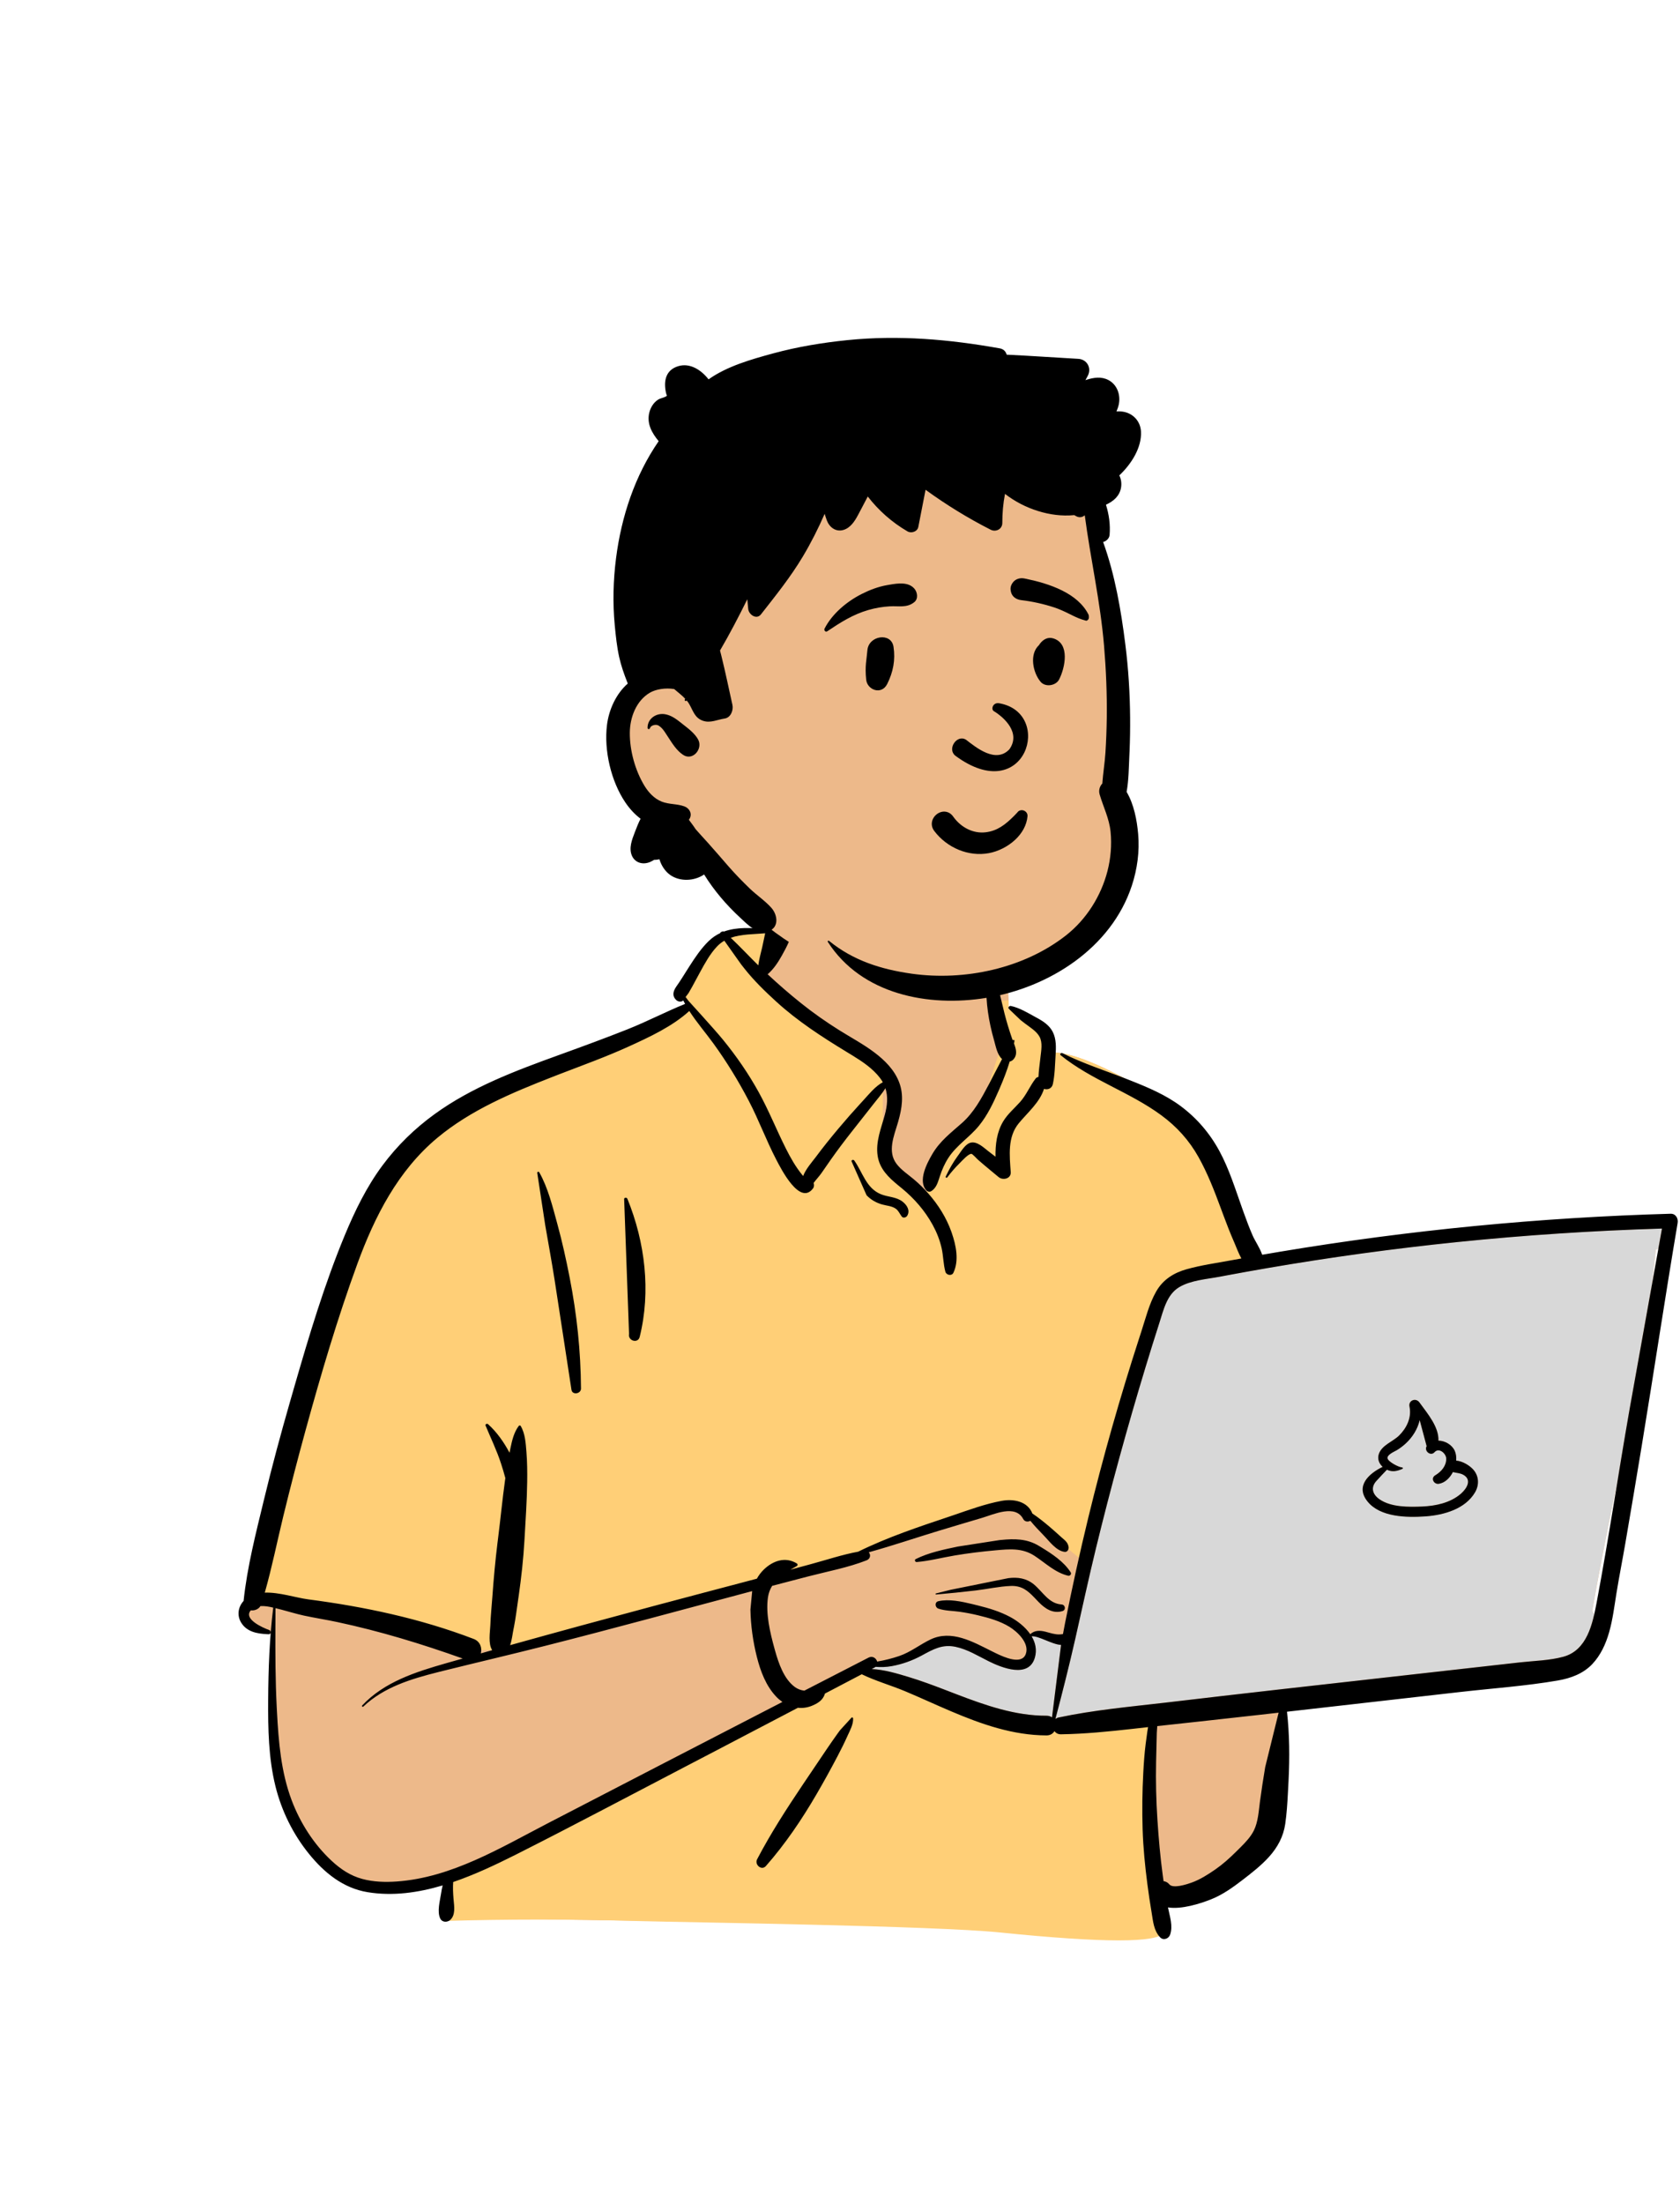<svg width="247" height="324" viewBox="0 0 247 324" fill="none" xmlns="http://www.w3.org/2000/svg">
<path fill-rule="evenodd" clip-rule="evenodd" d="M241.496 179.325C238.479 179.621 235.463 179.917 232.446 180.213C217.998 181.318 203.555 183.624 189.218 185.008C188.861 184.427 188.162 184.523 187.738 184.926C186.307 184.801 184.704 183.707 183.408 184.845C183.366 184.839 183.323 184.832 183.281 184.828C180.973 180.398 179.379 175.672 177.83 170.94C176.842 168.031 175.513 165.215 173.056 163.261C168.864 160.35 159.258 154.446 154.335 154.694C154.254 153.813 153.843 152.904 153.168 152.317C154.655 149.781 148.71 148.126 148.29 148.42C148.559 139.948 144.575 132.59 135.791 130.902C127.921 129.262 116.727 128.986 112.495 137.214C112.03 137.162 107.274 137.137 106.814 137.188C106.098 136.282 98.241 144.872 101.461 147.862C72.671 160.603 56.301 159.082 48.333 194.9C47.255 198.264 47.177 201.946 46.039 205.236C41.992 214.69 38.71 224.757 37.893 235.044C35.92 235.549 35.693 239.03 37.978 239.533C38.851 239.726 39.581 239.989 40.218 240.487C39.72 248.917 41.758 268.174 43.042 268.115C45.661 276.451 57.34 278.804 65.608 275.874C64.183 278.557 65.608 280.243 65.608 281.677C95.361 282.803 127.892 282.154 157.636 283.699C161.44 283.645 165.442 284.633 169.195 284.064C171.483 283.515 171.487 279.916 169.166 279.47L179.309 277.266C179.083 277.181 183.491 274.248 186.822 268.767C189.923 262.636 187.813 255.235 189.218 248.565C200.192 247.667 211.347 247.283 222.202 245.424C223.681 249.854 230.088 244.556 232.124 242.425C232.122 242.422 232.119 242.419 232.117 242.415C233.102 242.146 233.892 241.222 233.919 240.128C234.61 239.14 234.755 237.747 234.092 236.793C237.13 219.257 241.761 201.353 243.435 183.653C244.027 183.522 244.584 183.263 245.056 182.863L245.018 182.825C245.818 181.932 245.974 180.391 244.64 179.632C243.563 179.02 242.664 179.21 241.496 179.325Z" fill="#EDB98A"/>
<path fill-rule="evenodd" clip-rule="evenodd" d="M126.761 244.955L129.085 246.434L148.099 252.564L159.718 254.043L169.225 252.564V268.838L171.127 284.055C170.282 285.605 162.254 285.605 147.042 284.055C137.345 283.067 101.906 282.587 93.838 282.377L93.38 282.364C83.899 282.09 74.532 282.09 65.282 282.364V276.658L91.69 263.554L115.352 250.239L126.761 244.955ZM113.288 135.884L115.034 137.188L111.221 143.455L129.795 158.484V170.489L135.675 176.052L139.036 170.489L143.772 164.188L147.137 153.975L145.991 147.246L148.296 147.029C148.307 147.489 148.305 147.953 148.29 148.42C148.71 148.126 154.655 149.781 153.168 152.317C153.843 152.904 154.254 153.813 154.335 154.694C159.258 154.446 168.864 160.35 173.056 163.261C175.513 165.215 176.842 168.031 177.83 170.94L178.063 171.65L178.303 172.378L178.545 173.106C179.882 177.108 181.326 181.074 183.281 184.828C183.323 184.832 183.366 184.839 183.408 184.845C184.704 183.707 186.307 184.801 187.738 184.926C188.152 184.532 188.828 184.431 189.192 184.969L189.218 185.008L171.393 188.521L159.633 229.786L149.393 221.47L143.896 222.288L129.38 227.525L112.497 231.912L73.955 242.542H69.047L40.487 235.643L37.913 234.793C38.763 224.593 42.025 214.613 46.039 205.236C47.177 201.946 47.255 198.264 48.333 194.9C56.301 159.082 72.671 160.603 101.461 147.862C98.241 144.872 106.098 136.282 106.814 137.188L106.859 137.184L106.956 137.179L107.082 137.175C108.205 137.142 112.077 137.167 112.495 137.214C112.737 136.743 113.002 136.3 113.288 135.884Z" fill="#FFCF77"/>
<path fill-rule="evenodd" clip-rule="evenodd" d="M244.345 180.578L243.814 183.538C243.688 183.579 243.56 183.614 243.43 183.643C243.263 185.407 243.067 187.174 242.845 188.942L239.554 207.295C238.986 210.542 238.447 213.796 237.912 217.051L237.203 220.548L236.764 222.721C235.816 227.427 234.895 232.118 234.087 236.782C234.209 236.958 234.304 237.148 234.373 237.348L234.31 237.611L234.267 237.787L234.223 237.96C233.585 240.412 232.476 242.789 229.862 243.511C227.89 244.055 225.726 244.104 223.689 244.319L223.464 244.343L187.832 248.352C183.526 248.836 179.223 249.335 174.92 249.839L171.189 250.277C165.99 250.879 160.761 251.353 155.638 252.443C155.45 252.484 155.294 252.559 155.167 252.658C156.198 248.751 157.186 244.85 158.081 240.904C159.088 236.463 160.044 232.013 161.121 227.588C163.292 218.673 165.725 209.817 168.389 201.037C168.948 199.194 169.52 197.355 170.104 195.52L170.514 194.238L170.83 193.216C171.318 191.657 171.923 190.056 173.355 189.196C175.031 188.19 177.317 188.023 179.218 187.675L180.505 187.433C182.431 187.074 184.359 186.728 186.29 186.396C195.534 184.805 204.831 183.529 214.162 182.571C223.871 181.573 233.615 180.925 243.37 180.608L244.345 180.578ZM155.905 241.773L155.996 241.78L154.665 252.424C154.452 252.275 154.182 252.184 153.852 252.185C149.486 252.198 145.301 250.802 141.253 249.267L140.637 249.032L138.918 248.371C137.172 247.702 135.415 247.047 133.626 246.504L132.903 246.286L132.535 246.177C131.181 245.781 129.756 245.422 128.347 245.332L128.155 245.322L128.565 245.106C128.625 245.075 128.678 245.04 128.725 245.002C129.5 245.059 130.277 245.043 131.095 244.896C132.634 244.619 134.13 244.083 135.503 243.338L136.117 243.005L136.368 242.872L136.534 242.786L136.699 242.703C137.879 242.114 139.007 241.746 140.496 242.059C142.187 242.415 143.669 243.327 145.194 244.097L145.464 244.232L145.646 244.32L145.832 244.407L146.019 244.493C148.081 245.421 151.361 246.422 152.152 243.619C152.469 242.492 152.22 241.437 151.67 240.512C152.696 240.424 154.531 241.635 155.905 241.773ZM207.217 206.704L207.242 206.832C207.533 208.401 206.802 209.903 205.696 210.998C204.789 211.896 203.183 212.395 202.728 213.686C202.469 214.421 202.745 215.118 203.277 215.604L203.154 215.664L203.034 215.726L202.917 215.787L202.803 215.85L202.692 215.913C200.885 216.951 199.413 218.64 201.043 220.68C202.892 222.995 206.756 223.07 209.478 222.889L209.661 222.876C212.301 222.678 215.427 221.791 216.858 219.353C217.515 218.234 217.443 216.882 216.528 215.925C215.975 215.347 214.991 214.754 214.088 214.684C214.127 214.175 214.067 213.683 213.888 213.269C213.501 212.372 212.471 211.768 211.477 211.746C211.558 209.842 210.033 207.962 208.911 206.44L208.796 206.284L208.685 206.13C208.17 205.414 207.068 205.815 207.217 206.704ZM208.723 208.731L209.746 212.563L209.729 212.595C209.368 213.279 210.313 214.056 210.873 213.481L210.929 213.42C211.594 212.733 212.614 213.657 212.627 214.388C212.645 215.417 211.976 216.213 211.178 216.738L211.122 216.774L210.975 216.866C210.32 217.299 210.816 218.204 211.536 218.094C212.426 217.957 213.156 217.251 213.606 216.368C214.087 216.506 214.634 216.489 215.141 216.773C216.417 217.487 215.683 218.736 214.852 219.491L214.818 219.521L214.75 219.58C213.226 220.881 211.15 221.332 209.194 221.429L209.081 221.434C207.104 221.519 204.529 221.547 202.836 220.384C201.781 219.661 201.476 218.634 202.368 217.662C202.873 217.113 203.382 216.559 203.906 216.023C204.691 216.398 205.392 216.246 206.195 215.891C206.298 215.846 206.241 215.688 206.14 215.688C205.697 215.688 204.072 214.866 203.993 214.34C203.92 213.854 204.819 213.444 205.256 213.209L205.32 213.174L205.375 213.142C205.832 212.865 206.262 212.543 206.655 212.18C207.654 211.261 208.379 210.108 208.696 208.846L208.723 208.731Z" fill="#D8D8D8"/>
<path fill-rule="evenodd" clip-rule="evenodd" d="M113.043 135.303C113.94 133.049 116.97 133.925 116.632 136.293C116.43 137.711 115.654 139.209 114.956 140.452C114.388 141.464 113.741 142.451 112.862 143.209C114.426 144.669 116.048 146.075 117.712 147.409C119.528 148.866 121.437 150.208 123.411 151.442C125.141 152.524 126.95 153.483 128.581 154.718C130.098 155.866 131.479 157.246 132.182 159.048C132.931 160.967 132.606 162.949 132.054 164.867L131.991 165.084C131.428 166.984 130.452 169.274 131.805 171.065C132.493 171.976 133.494 172.621 134.359 173.35C135.127 173.998 135.848 174.702 136.509 175.458C137.951 177.107 139.124 178.963 139.864 181.03L139.93 181.218C140.564 183.048 141.028 185.29 140.171 187.087C139.925 187.602 139.132 187.435 138.994 186.933C138.683 185.797 138.699 184.607 138.438 183.455C138.166 182.256 137.714 181.119 137.123 180.043C135.981 177.961 134.434 176.182 132.606 174.679L132.058 174.233C130.632 173.063 129.322 171.821 129.032 169.883C128.723 167.81 129.553 165.835 130.087 163.873C130.459 162.505 130.58 161.195 130.178 159.959C129.687 160.761 129.017 161.522 128.487 162.201C127.431 163.554 126.366 164.899 125.303 166.246C124.213 167.627 123.15 169.03 122.138 170.47C121.685 171.114 121.237 171.762 120.791 172.41C120.455 172.897 119.987 173.384 119.621 173.881C119.71 174.147 119.703 174.454 119.542 174.671C117.602 177.294 114.841 171.822 114.121 170.439C112.655 167.623 111.564 164.632 110.093 161.817C108.568 158.898 106.832 156.058 104.898 153.393C103.728 151.782 102.416 150.268 101.346 148.605C98.824 150.893 95.505 152.427 92.457 153.817C89.108 155.345 85.629 156.593 82.195 157.918L81.18 158.313C75.264 160.623 69.203 163.16 64.285 167.263C58.506 172.085 55.088 178.805 52.542 185.764C49.613 193.775 47.189 202.002 44.929 210.225C43.773 214.432 42.676 218.658 41.644 222.897C40.736 226.632 39.982 230.404 38.93 234.101C41.064 234.025 43.497 234.852 45.319 235.09C53.622 236.177 61.813 237.91 69.651 240.911C70.62 241.282 70.9 242.249 70.689 243.033C71.247 242.876 71.805 242.716 72.364 242.559C71.752 241.621 72.044 239.945 72.092 238.905L72.095 238.834C72.144 237.449 72.294 236.062 72.392 234.68C72.577 232.045 72.819 229.429 73.14 226.808L73.222 226.153C73.585 223.303 73.855 220.435 74.251 217.589L74.298 217.264C74.108 216.536 73.886 215.816 73.654 215.1C73.034 213.193 72.159 211.397 71.392 209.55C71.302 209.333 71.612 209.208 71.756 209.338C73.055 210.507 74.086 211.989 74.915 213.539C74.929 213.466 74.942 213.393 74.957 213.32L75.051 212.854C75.285 211.719 75.568 210.524 76.264 209.603C76.338 209.506 76.485 209.485 76.555 209.603C77.222 210.731 77.296 212.16 77.399 213.443C77.515 214.895 77.529 216.366 77.509 217.822C77.469 220.667 77.268 223.521 77.109 226.361C76.952 229.153 76.644 231.909 76.248 234.673L76.172 235.192C75.978 236.507 75.82 237.839 75.564 239.146L75.492 239.502C75.355 240.15 75.271 241.063 74.999 241.822C82 239.869 89.012 237.96 96.037 236.085C101.114 234.729 106.197 233.394 111.277 232.05C111.545 231.567 111.879 231.115 112.296 230.712C113.668 229.382 115.487 228.789 117.156 229.812C117.292 229.896 117.303 230.108 117.156 230.189C116.836 230.364 116.516 230.543 116.201 230.73L119.252 229.903C121.532 229.285 123.84 228.512 126.174 228.081C130.472 225.959 135.096 224.423 139.624 222.905L140.158 222.724C142.476 221.934 144.874 221.048 147.27 220.61C149.024 220.289 151.082 220.676 151.787 222.474C152.68 223.062 153.52 223.754 154.331 224.434C154.917 224.926 155.479 225.449 156.05 225.958L156.155 226.05C156.622 226.455 156.992 226.727 157.107 227.372C157.166 227.705 156.954 228.156 156.544 228.112C155.286 227.977 154.264 226.519 153.411 225.649C152.753 224.976 152.089 224.28 151.487 223.541C151.137 223.731 150.656 223.697 150.433 223.274C149.276 221.083 146.107 222.602 144.354 223.121L141.842 223.865C140.586 224.237 139.33 224.612 138.077 224.993C134.633 226.039 131.205 227.21 127.729 228.171C128.04 228.513 127.997 229.121 127.407 229.353C124.686 230.421 121.701 230.973 118.875 231.706C117.09 232.169 115.306 232.635 113.524 233.103C113.218 233.598 112.998 234.159 112.905 234.811C112.565 237.21 113.221 239.978 113.861 242.298L113.957 242.645C114.482 244.51 115.255 246.797 116.864 247.975C117.257 248.262 117.757 248.462 118.261 248.507C121.41 246.885 124.56 245.264 127.711 243.645C128.294 243.346 128.834 243.752 128.965 244.234C130.076 244.052 131.184 243.764 132.194 243.422C133.89 242.845 135.215 241.746 136.805 240.986C139.883 239.515 143.025 241.322 145.781 242.695L146.416 243.007C147.651 243.607 150.222 244.759 150.815 243.119C151.388 241.532 149.575 239.836 148.404 239.122C147.009 238.27 145.384 237.815 143.806 237.435C142.906 237.218 141.994 237.041 141.077 236.912C140.037 236.766 138.962 236.788 137.96 236.45C137.463 236.283 137.386 235.492 137.96 235.361C139.502 235.01 141.343 235.393 142.952 235.785L143.792 235.992C145.414 236.39 147.05 236.889 148.527 237.683C149.6 238.26 150.734 239.138 151.474 240.211C152.117 239.614 152.917 239.634 153.75 239.856L154.203 239.981C154.95 240.188 155.555 240.331 156.282 240.188C156.379 239.659 156.478 239.129 156.583 238.6C157.619 233.398 158.755 228.216 160.009 223.061C162.171 214.17 164.672 205.377 167.493 196.673L167.776 195.803C168.427 193.812 168.95 191.644 169.999 189.815C170.991 188.085 172.58 187.089 174.468 186.562C176.611 185.963 178.862 185.65 181.048 185.246C181.535 185.156 182.024 185.07 182.512 184.982C182.1 184.237 181.792 183.391 181.515 182.742L181.466 182.63C180.87 181.271 180.335 179.888 179.819 178.497L179.432 177.452C178.499 174.934 177.536 172.458 176.224 170.104C174.843 167.626 173.011 165.6 170.728 163.924C166.072 160.505 160.46 158.761 155.944 155.107C155.759 154.958 155.996 154.702 156.184 154.797C159.233 156.329 162.525 157.371 165.697 158.619L166.322 158.866C168.829 159.86 171.375 160.943 173.544 162.552C175.963 164.347 177.869 166.576 179.301 169.226C180.712 171.839 181.615 174.763 182.61 177.554L182.877 178.298C183.278 179.413 183.693 180.524 184.168 181.609C184.546 182.471 185.25 183.454 185.57 184.438C186.446 184.286 187.321 184.134 188.198 183.988C207.184 180.817 226.382 178.953 245.623 178.408C246.375 178.387 246.765 179.105 246.654 179.762C244.807 190.685 243.166 201.645 241.366 212.576C240.58 217.347 239.779 222.114 238.958 226.879C238.543 229.293 238.062 231.698 237.669 234.116C237.351 236.068 237.12 238.036 236.575 239.943C236.085 241.653 235.335 243.302 234.101 244.607C232.772 246.013 230.917 246.694 229.049 247.015C224.308 247.832 219.445 248.165 214.666 248.709L189.219 251.605C189.591 254.986 189.619 258.315 189.448 261.736L189.351 263.603C189.271 265.105 189.176 266.609 188.961 268.096C188.69 269.96 187.838 271.539 186.582 272.932C185.428 274.211 184.027 275.303 182.664 276.349C181.25 277.434 179.788 278.483 178.125 279.154L177.909 279.24C176.449 279.81 173.712 280.692 171.718 280.37C171.978 281.676 172.483 283.082 172.036 284.375C171.828 284.975 171.043 285.274 170.562 284.764C169.61 283.751 169.535 282.414 169.31 281.093C169.075 279.718 168.873 278.339 168.693 276.956C168.345 274.282 168.075 271.584 167.992 268.887C167.907 266.118 167.94 263.345 168.089 260.579C168.166 259.159 168.261 257.739 168.441 256.328C168.518 255.726 168.596 255.123 168.686 254.523C168.719 254.304 168.755 254.086 168.794 253.868L166.51 254.126C163.008 254.517 159.504 254.871 155.978 254.925C155.56 254.932 155.239 254.742 155.029 254.464C154.805 254.829 154.415 255.09 153.857 255.088C148.932 255.069 144.345 253.458 139.866 251.559C137.608 250.602 135.385 249.566 133.123 248.616C131.012 247.73 128.756 247.098 126.696 246.1L121.283 248.94C121.244 249.08 121.193 249.212 121.139 249.323C120.786 250.042 120.091 250.433 119.382 250.727C118.701 251.01 117.995 251.097 117.308 251.026C113.203 253.178 109.097 255.328 104.988 257.473L100.879 259.616C92.691 263.881 84.535 268.216 76.296 272.38L75.689 272.686C72.843 274.113 69.787 275.56 66.629 276.64C66.573 277.44 66.608 278.218 66.675 279.064L66.692 279.249C66.786 280.249 66.988 281.502 66.186 282.214C65.768 282.585 65.023 282.586 64.739 282.028C64.224 281.015 64.686 279.419 64.85 278.319C64.907 277.928 64.978 277.525 65.082 277.135C61.462 278.213 57.731 278.736 54.047 278.131C50.459 277.542 47.681 275.281 45.441 272.516C43.077 269.598 41.398 266.197 40.496 262.551C39.471 258.403 39.404 254.119 39.428 249.87C39.453 245.345 39.621 240.798 40.171 236.303C39.568 236.161 38.9 236.039 38.291 236.081C37.989 236.564 37.404 236.767 36.875 236.705C35.725 237.973 38.642 239.27 39.574 239.595C39.897 239.707 39.863 240.233 39.489 240.217L39.254 240.206C37.814 240.13 36.326 239.884 35.479 238.545C34.801 237.471 35.005 236.2 35.813 235.325C36.348 230.271 37.625 225.349 38.814 220.42C39.98 215.581 41.278 210.773 42.653 205.989L43.27 203.848C45.435 196.348 47.698 188.787 50.684 181.584C52.176 177.988 53.894 174.458 56.222 171.322C58.393 168.399 60.956 165.898 63.902 163.761C69.394 159.778 75.838 157.371 82.17 155.079L82.453 154.976C85.734 153.789 89.008 152.587 92.251 151.301C95.12 150.163 97.869 148.72 100.724 147.566C100.631 147.397 100.542 147.227 100.455 147.055L100.403 147.099C100.394 147.106 100.384 147.113 100.375 147.12C100.088 147.319 99.665 147.221 99.428 146.998C98.76 146.367 98.986 145.667 99.432 145.013L99.49 144.929C100.036 144.165 100.522 143.357 101.026 142.565L101.341 142.069C102.186 140.746 103.074 139.414 104.201 138.32C104.723 137.813 105.294 137.434 105.899 137.151C105.848 137.042 106.301 136.818 106.43 136.931C108.348 136.229 110.554 136.376 112.645 136.569M187.988 251.745L185.322 252.048C182.388 252.382 179.454 252.705 176.519 253.025L170.145 253.718C170.128 254.081 170.084 254.437 170.076 254.711C170.035 256.127 170.004 257.543 169.974 258.958C169.915 261.796 169.98 264.637 170.167 267.47C170.348 270.214 170.586 272.959 170.957 275.685L171.033 276.23L171.076 276.517C171.379 276.546 171.676 276.69 171.923 276.985C172.462 277.629 174.414 277.003 175.177 276.732C176.431 276.285 177.611 275.531 178.701 274.775C179.765 274.037 180.723 273.176 181.644 272.269L182.397 271.523C183.146 270.778 183.896 269.985 184.355 269.048C184.978 267.777 185.059 266.217 185.241 264.834C185.466 263.131 185.734 261.429 186.016 259.736M110.589 233.877L110.312 233.95C100.266 236.62 90.235 239.369 80.159 241.922C75.172 243.185 70.161 244.357 65.168 245.596L64.36 245.798C60.421 246.794 56.435 247.993 53.419 250.851C53.307 250.956 53.146 250.794 53.251 250.682C56.501 247.22 61.125 245.755 65.564 244.485C66.385 244.25 67.206 244.02 68.027 243.787C61.99 241.634 55.857 239.761 49.583 238.425C47.968 238.081 46.333 237.828 44.719 237.483C43.593 237.242 42.494 236.893 41.38 236.604L40.504 236.384L40.492 239.154C40.477 243.078 40.484 246.998 40.684 250.922L40.722 251.648C40.956 256.014 41.32 260.471 42.869 264.588C44.127 267.933 46.133 271.084 48.757 273.521C50.084 274.754 51.511 275.713 53.275 276.187C54.913 276.627 56.629 276.679 58.313 276.561C66.39 275.998 73.579 271.609 80.595 267.975C92.07 262.031 103.547 256.09 115.034 250.169C114.724 249.957 114.431 249.712 114.165 249.437C112.625 247.845 111.812 245.667 111.279 243.557C110.711 241.311 110.371 238.904 110.331 236.586M125.205 252.463C125.306 252.409 125.424 252.477 125.429 252.592C125.464 253.469 124.979 254.335 124.617 255.126L124.579 255.21C124.139 256.19 123.657 257.156 123.158 258.107C122.162 260.007 121.127 261.887 120.046 263.74C117.874 267.469 115.459 271.04 112.606 274.287C111.961 275.02 110.901 274.08 111.315 273.29C113.309 269.484 115.634 265.89 118.027 262.327C119.225 260.543 120.423 258.758 121.632 256.982C122.137 256.241 122.648 255.503 123.173 254.775L123.49 254.341M244.35 180.588C234.269 180.893 224.2 181.551 214.167 182.581C204.836 183.54 195.54 184.816 186.295 186.406C184.365 186.738 182.436 187.084 180.51 187.444L179.355 187.661C177.428 188.026 175.075 188.177 173.36 189.206C171.552 190.292 171.063 192.56 170.461 194.43C169.754 196.63 169.065 198.836 168.394 201.048C165.73 209.828 163.297 218.684 161.127 227.599C160.049 232.024 159.093 236.473 158.086 240.915C157.191 244.861 156.203 248.762 155.172 252.668C155.299 252.569 155.455 252.494 155.643 252.454C160.766 251.364 165.995 250.89 171.195 250.287L171.698 250.229C177.076 249.596 182.455 248.968 187.837 248.362L223.469 244.354C225.57 244.117 227.822 244.085 229.867 243.521C233.344 242.562 234.159 238.673 234.742 235.576L234.76 235.482C236.518 226.125 237.919 216.687 239.559 207.306M156.001 241.791C154.618 241.7 152.724 240.432 151.675 240.523C152.226 241.448 152.474 242.503 152.157 243.629C151.273 246.764 147.277 245.142 145.351 244.184C143.773 243.399 142.249 242.438 140.502 242.07C138.522 241.653 137.181 242.441 135.508 243.349C134.135 244.094 132.639 244.629 131.1 244.906C130.282 245.054 129.505 245.07 128.73 245.012C128.683 245.05 128.63 245.085 128.57 245.117L128.16 245.332C130.015 245.417 131.905 245.99 133.631 246.514C135.42 247.057 137.177 247.712 138.924 248.382L140.642 249.043C144.881 250.667 149.27 252.209 153.857 252.195C154.187 252.194 154.457 252.286 154.67 252.435M148.261 231.969C149.628 231.801 150.889 231.981 151.981 232.871C153.298 233.944 154.183 235.724 156.077 235.841C156.629 235.875 156.757 236.651 156.208 236.814C154.799 237.231 153.658 236.468 152.697 235.478L152.052 234.803C151.103 233.82 150.228 233.06 148.618 233.119C146.893 233.182 145.166 233.581 143.453 233.783C141.512 234.013 139.572 234.208 137.625 234.377C137.535 234.385 137.519 234.243 137.604 234.222L139.784 233.679M146.942 226.379L147.167 226.357C149.152 226.164 150.967 226.156 152.739 227.224L153.079 227.43C154.677 228.402 156.417 229.546 157.416 231.12C157.579 231.377 157.309 231.68 157.036 231.615C155.115 231.153 153.711 229.744 152.096 228.689C150.283 227.505 148.411 227.7 146.344 227.884C144.343 228.062 142.343 228.307 140.361 228.64C138.499 228.954 136.631 229.448 134.751 229.606L134.751 229.602C134.536 229.602 134.414 229.279 134.633 229.169C136.541 228.216 138.752 227.765 140.828 227.329M207.23 206.756C207.038 205.838 208.167 205.413 208.69 206.141L208.801 206.294C209.931 207.843 211.566 209.787 211.483 211.757C212.476 211.778 213.506 212.382 213.893 213.279C214.072 213.694 214.133 214.186 214.093 214.694C214.996 214.765 215.981 215.358 216.533 215.935C217.448 216.892 217.52 218.245 216.864 219.363C215.432 221.801 212.306 222.688 209.666 222.886L209.572 222.893C206.846 223.082 202.918 223.031 201.049 220.691C199.245 218.434 201.238 216.607 203.282 215.614C202.75 215.128 202.474 214.432 202.733 213.697C203.188 212.405 204.794 211.906 205.701 211.008C206.808 209.914 207.539 208.412 207.247 206.842M208.728 208.741C208.428 210.048 207.689 211.244 206.661 212.191C206.267 212.553 205.837 212.876 205.38 213.153L205.325 213.185C204.919 213.412 203.922 213.839 203.998 214.351C204.077 214.876 205.702 215.698 206.145 215.699C206.246 215.699 206.303 215.856 206.2 215.902C205.397 216.257 204.696 216.409 203.912 216.034C203.387 216.569 202.878 217.124 202.373 217.673C201.481 218.645 201.786 219.671 202.841 220.395C204.535 221.558 207.11 221.529 209.086 221.445C211.075 221.36 213.202 220.916 214.756 219.59L214.823 219.531C215.668 218.78 216.439 217.507 215.146 216.783C214.639 216.5 214.092 216.517 213.611 216.379C213.161 217.261 212.431 217.968 211.541 218.104C210.821 218.214 210.325 217.309 210.98 216.876L211.127 216.785C211.949 216.26 212.651 215.451 212.632 214.398C212.62 213.667 211.599 212.744 210.934 213.431L210.904 213.464C210.348 214.091 209.368 213.3 209.734 212.605L209.751 212.574M78.985 172.393C78.983 172.236 79.203 172.177 79.28 172.313C80.572 174.586 81.247 177.372 81.934 179.876C82.655 182.499 83.237 185.148 83.759 187.817C84.817 193.221 85.381 198.595 85.419 204.103C85.425 204.889 84.144 205.099 84.019 204.293C83.187 198.935 82.39 193.571 81.552 188.215C81.13 185.521 80.639 182.837 80.17 180.151M91.768 176.352C91.673 176.038 92.129 175.933 92.246 176.22C94.837 182.584 95.715 189.795 94.051 196.509C93.797 197.536 92.293 197.091 92.485 196.077M125.195 170.697C125.182 170.463 125.486 170.426 125.601 170.587C126.829 172.318 127.338 174.636 129.492 175.53C130.568 175.977 131.778 175.899 132.728 176.653C133.364 177.158 133.851 177.954 133.374 178.718C133.22 178.965 132.79 179.089 132.581 178.821C132.276 178.43 132.115 177.962 131.701 177.669C131.118 177.256 130.33 177.23 129.661 177.036C128.795 176.785 128.032 176.345 127.407 175.693M145.708 141.83C145.835 141.766 145.956 141.807 146.037 141.917C146.153 142.072 146.139 142.224 145.997 142.331C146.186 142.718 146.41 143.686 146.441 143.827C146.571 144.399 146.708 144.967 146.852 145.534C147.142 146.679 147.397 147.833 147.687 148.978C147.995 150.192 148.362 151.393 148.771 152.577C148.797 152.654 148.826 152.732 148.856 152.812L148.903 152.931L148.914 152.913C148.997 152.782 149.17 152.874 149.15 153.012C149.131 153.139 149.105 153.265 149.084 153.391L149.126 153.504C149.393 154.223 149.576 154.981 149.086 155.616C148.903 155.853 148.701 155.993 148.45 156.035C148.047 157.365 147.541 158.669 146.999 159.922L146.841 160.288C146.044 162.116 145.195 163.921 143.927 165.477C142.542 167.176 140.637 168.337 139.431 170.199C138.87 171.065 138.48 171.975 138.163 172.954L138.043 173.325C137.819 174.017 137.559 174.687 136.91 175.093C136.703 175.222 136.393 175.181 136.226 175.005C134.896 173.597 136.289 170.968 137.091 169.605C138.206 167.71 139.82 166.497 141.436 165.067C143.178 163.526 144.289 161.464 145.363 159.433C146.022 158.188 146.657 156.917 147.326 155.667C146.627 155.049 146.403 153.821 146.167 152.968L146.145 152.891C145.754 151.525 145.443 150.123 145.246 148.714C145.057 147.36 144.978 146.026 145.028 144.664L145.043 144.317M148.307 148.275C148.153 148.063 148.409 147.823 148.621 147.867C149.909 148.134 151.168 148.914 152.325 149.545L152.448 149.612C153.371 150.11 154.3 150.72 154.785 151.687C155.312 152.738 155.268 153.949 155.196 155.092L155.19 155.199C155.102 156.569 155.087 157.993 154.798 159.338C154.649 160.027 154.026 160.221 153.493 160.058C152.859 162.061 151.077 163.537 149.776 165.118C148.116 167.134 148.428 169.855 148.602 172.282C148.672 173.265 147.45 173.544 146.821 173.02L145.37 171.815C145.129 171.614 144.888 171.412 144.647 171.21C144.441 171.036 144.237 170.862 144.034 170.685L143.732 170.417C143.598 170.297 143.006 169.636 142.833 169.609C142.414 169.542 141.418 170.647 141.077 170.993L141.034 171.037C140.393 171.666 139.813 172.343 139.273 173.061C139.174 173.193 138.98 173.083 139.051 172.931C139.535 171.894 140.097 170.903 140.765 169.976L140.9 169.791C141.344 169.192 141.94 168.135 142.725 167.958C143.682 167.742 144.638 168.703 145.335 169.236L145.379 169.269C145.711 169.518 146.038 169.771 146.365 170.026C146.331 168.219 146.559 166.393 147.492 164.835C148.15 163.737 149.135 162.923 149.978 161.98C150.917 160.928 151.407 159.637 152.257 158.542C152.366 158.401 152.517 158.325 152.68 158.301C152.713 157.421 152.843 156.533 152.943 155.662L152.972 155.402C153.073 154.456 153.312 153.301 152.849 152.415C152.412 151.578 151.409 150.988 150.666 150.42L150.059 149.949M106.494 138.274C106.107 138.498 105.744 138.778 105.415 139.127C104.38 140.225 103.639 141.593 102.919 142.908C102.531 143.617 102.157 144.333 101.766 145.04C101.596 145.347 101.421 145.651 101.244 145.955C101.163 146.095 100.92 146.373 100.799 146.545C100.933 146.732 101.071 146.917 101.212 147.099C101.266 147.169 104.98 151.217 106.275 152.801C108.258 155.227 110.03 157.791 111.545 160.534C113.028 163.22 114.158 166.065 115.532 168.803C116.22 170.174 116.988 171.535 117.967 172.722C118.005 172.768 118.045 172.812 118.084 172.858C118.457 171.848 119.415 170.766 119.885 170.145L119.929 170.087C120.996 168.648 122.123 167.253 123.274 165.882C124.325 164.629 125.403 163.404 126.507 162.199L126.922 161.748C127.691 160.917 128.668 159.673 129.795 159.079C129.674 158.864 129.534 158.651 129.374 158.441C128.319 157.062 126.827 156.061 125.356 155.158L124.401 154.577C120.804 152.384 117.262 150.089 114.139 147.239C112.487 145.732 110.857 144.152 109.468 142.394L108.977 141.772M112.497 137.188C110.812 137.33 108.993 137.296 107.436 137.845C108.82 139.154 110.136 140.567 111.487 141.898C111.608 140.998 111.853 140.109 112.062 139.231" fill="black"/>
<path fill-rule="evenodd" clip-rule="evenodd" d="M129.619 53.949C141.59 53.949 153.971 63.251 158.359 69.187C162.048 74.177 164.035 96.745 164.035 111.996C164.035 115.185 165.791 121.198 165.278 124.249C163.401 135.429 155.22 144.806 139.029 144.806C122.839 144.806 111.23 138.372 99.196 121.098C93.357 121.098 90.527 116.609 90.486 109.525C90.445 102.44 96.122 99.863 96.122 99.863C96.122 99.863 94.098 71.906 99.196 64.627C104.294 57.348 117.649 53.949 129.619 53.949Z" fill="#EDB98A"/>
<path fill-rule="evenodd" clip-rule="evenodd" d="M124.582 49.996C132.14 49.229 139.546 49.874 146.994 51.207C147.563 51.311 147.886 51.685 148.006 52.135C151.514 52.296 155.026 52.554 158.53 52.746C159.802 52.816 160.522 54.075 159.943 55.212C159.827 55.438 159.706 55.658 159.584 55.878L159.738 55.827C160.792 55.488 161.93 55.321 162.957 55.859C164.264 56.544 164.777 58.055 164.488 59.446C164.414 59.801 164.29 60.141 164.149 60.473C164.435 60.454 164.724 60.46 165.011 60.498C166.537 60.701 167.671 61.874 167.752 63.436C167.87 65.795 166.354 68.187 164.568 69.876C164.827 70.411 164.927 71.04 164.819 71.679C164.604 72.941 163.677 73.696 162.602 74.189C163.05 75.616 163.262 77.108 163.137 78.632C163.095 79.141 162.651 79.561 162.183 79.665C163.929 84.486 164.814 89.663 165.449 94.707C165.903 98.296 166.126 101.906 166.153 105.522C166.167 107.155 166.14 108.789 166.072 110.422L166.044 111.034C165.96 112.799 165.955 114.652 165.639 116.398C166.719 118.239 167.153 120.524 167.336 122.587C167.564 125.14 167.203 127.773 166.4 130.202C163.368 139.378 154.219 145.169 145.029 146.674C136.523 148.067 126.679 146.192 121.708 138.446C121.63 138.324 121.797 138.222 121.894 138.303C125.45 141.202 129.576 142.496 134.058 143.126C141.808 144.212 150.519 142.369 156.738 137.483C159.723 135.137 161.876 131.721 162.823 128.046C163.305 126.167 163.472 124.208 163.282 122.274C163.088 120.313 162.222 118.639 161.676 116.785C161.492 116.159 161.686 115.578 162.068 115.164C162.175 113.659 162.428 112.142 162.525 110.641C162.633 108.935 162.698 107.23 162.721 105.522C162.766 101.98 162.618 98.431 162.321 94.904C161.777 88.445 160.333 82.143 159.485 75.739C159.171 76.021 158.722 76.137 158.25 75.89L158.201 75.863L157.944 75.716C157.929 75.716 157.913 75.718 157.898 75.72C156.137 75.891 154.312 75.646 152.625 75.119C150.86 74.57 149.222 73.725 147.759 72.598C147.481 74.012 147.365 75.441 147.363 76.882C147.361 77.782 146.41 78.25 145.655 77.865C142.31 76.161 139.114 74.198 136.08 71.992C135.725 73.811 135.371 75.631 135.015 77.453C134.878 78.155 133.986 78.438 133.415 78.104C131.142 76.778 129.18 75.043 127.582 72.981C127.263 73.592 126.943 74.204 126.62 74.814L126.135 75.728C125.657 76.626 125.016 77.62 123.968 77.907C122.859 78.211 121.933 77.491 121.561 76.485C121.447 76.172 121.341 75.851 121.244 75.527C120.3 77.69 119.233 79.803 118.027 81.819C116.218 84.844 114.047 87.538 111.882 90.303C111.224 91.142 110.098 90.341 110.007 89.525C109.955 89.045 109.911 88.564 109.872 88.084C108.611 90.636 107.294 93.164 105.86 95.619L106.066 96.426V96.426C106.657 98.81 107.149 101.21 107.683 103.606C107.855 104.38 107.446 105.485 106.545 105.617C105.468 105.774 104.45 106.325 103.347 105.946C102.145 105.532 101.907 104.49 101.34 103.503C101.226 103.306 101.095 103.125 100.953 102.954L100.917 103.001V103.001C100.828 103.117 100.617 102.99 100.67 102.857L100.732 102.703V102.703C100.244 102.184 99.661 101.752 99.124 101.286C97.849 101.071 96.415 101.307 95.537 101.826C93.536 103.009 92.617 105.448 92.598 107.691C92.575 110.316 93.386 113.266 94.756 115.511C95.36 116.498 96.186 117.389 97.278 117.827C98.362 118.262 99.536 118.127 100.639 118.537C101.368 118.81 101.817 119.621 101.376 120.357C101.347 120.408 101.313 120.454 101.281 120.503L101.609 120.939C101.835 121.241 102.07 121.565 102.289 121.902C102.85 122.549 103.44 123.172 104.012 123.808C105.068 124.981 106.093 126.186 107.132 127.376C108.112 128.498 109.149 129.553 110.218 130.59C111.228 131.573 112.489 132.4 113.416 133.448C114.319 134.471 114.563 136.257 113.079 136.849C111.437 137.505 109.983 135.967 108.878 134.941L108.831 134.898C106.805 133.028 104.975 130.892 103.522 128.54C102.082 129.522 100 129.616 98.567 128.634C97.812 128.117 97.234 127.249 96.952 126.304C96.687 126.364 96.422 126.398 96.164 126.394C96.031 126.472 95.897 126.547 95.762 126.617C94.693 127.175 93.38 126.926 92.891 125.74C92.445 124.663 92.904 123.441 93.306 122.403L93.388 122.189C93.616 121.598 93.867 120.953 94.179 120.346C93.31 119.691 92.568 118.877 91.94 117.952C89.83 114.834 88.776 110.275 89.242 106.556C89.522 104.311 90.574 101.986 92.296 100.473L92.233 100.308V100.308C91.75 99.08 91.312 97.848 91.027 96.55C90.694 95.033 90.532 93.461 90.384 91.916C90.072 88.652 90.156 85.315 90.572 82.064C91.352 75.946 93.329 69.939 96.84 64.848C95.844 63.654 95.056 62.248 95.467 60.632C95.655 59.889 96.082 59.186 96.728 58.761C97.084 58.526 97.508 58.49 97.864 58.296L97.971 58.237C98.128 58.145 98.008 58.155 97.915 57.73C97.546 56.03 97.852 54.388 99.717 53.824C101.473 53.293 103.135 54.42 104.174 55.762C106.894 53.828 110.478 52.816 113.629 51.956C117.213 50.981 120.89 50.373 124.582 49.996ZM95.206 106.997C95.193 105.613 96.502 104.759 97.79 104.986C98.656 105.136 99.377 105.654 100.055 106.189L100.385 106.451C101.21 107.101 102.158 107.801 102.65 108.72C103.371 110.077 101.847 111.903 100.424 110.952C99.447 110.296 98.822 109.245 98.181 108.269L98.115 108.168C97.824 107.731 97.569 107.266 97.17 106.915L97.084 106.839C96.953 106.727 96.813 106.625 96.643 106.577C96.317 106.483 95.712 106.614 95.568 107.004L95.555 107.044C95.503 107.241 95.208 107.198 95.206 106.997Z" fill="black"/>
<path fill-rule="evenodd" clip-rule="evenodd" d="M140.969 124.92C139.549 124.34 138.282 123.373 137.355 122.138C137.033 121.709 136.95 121.256 137.017 120.841C137.093 120.375 137.369 119.952 137.745 119.669C138.122 119.384 138.594 119.244 139.05 119.316C139.447 119.378 139.841 119.595 140.154 120.045L140.219 120.135C140.77 120.881 141.487 121.492 142.305 121.886C143.093 122.266 143.975 122.444 144.887 122.341C146.624 122.144 147.822 121.204 149.095 119.928C149.253 119.767 149.41 119.6 149.569 119.432C149.669 119.278 149.808 119.18 149.963 119.128C150.134 119.071 150.328 119.074 150.506 119.136C150.677 119.196 150.83 119.309 150.933 119.46C151.03 119.604 151.085 119.781 151.068 119.984C150.951 121.307 150.26 122.488 149.278 123.415C148.187 124.444 146.741 125.157 145.38 125.407C143.881 125.682 142.353 125.485 140.969 124.92V124.92ZM146.088 104.512C147.683 105.482 150.114 107.744 148.397 110.149C146.377 112.27 143.469 109.838 142.035 108.739C140.706 107.887 139.213 110.078 140.446 111.074C150.803 118.745 155.006 104.766 146.894 103.371C146.001 103.218 145.67 104.212 146.088 104.512ZM127.527 95.589C127.704 93.4 131.036 92.903 131.367 95.069C131.664 97.009 131.315 98.791 130.441 100.538C129.607 102.207 127.509 101.428 127.35 99.909C127.137 97.872 127.418 96.95 127.527 95.589ZM152.893 94.62C153.358 94.011 154.028 93.595 154.832 93.83C157.343 94.564 156.603 98.13 155.721 99.866C155.242 100.809 153.693 101.048 152.993 100.218C151.852 98.864 151.306 96.162 152.756 94.828C152.796 94.759 152.839 94.69 152.893 94.62ZM130.406 86.011L130.803 85.942C132.03 85.729 133.555 85.525 134.423 86.512C134.884 87.036 135.042 88.008 134.423 88.509C133.335 89.39 132.131 89.049 130.827 89.124C129.752 89.185 128.719 89.363 127.684 89.659C125.412 90.309 123.561 91.494 121.621 92.796C121.366 92.967 121.107 92.641 121.228 92.403C122.348 90.209 124.518 88.406 126.692 87.307C127.853 86.721 129.122 86.234 130.406 86.011ZM150.604 85.028L150.908 85.09C154.211 85.781 158.504 87.161 160.068 90.407C160.128 90.866 160.065 90.965 160.013 91.029L159.996 91.05C159.954 91.105 159.92 91.181 159.722 91.243C159.666 91.23 159.611 91.216 159.554 91.201C158.837 91.013 158.27 90.754 157.721 90.486L157.125 90.192C156.434 89.853 155.737 89.527 154.998 89.286C153.422 88.771 151.8 88.409 150.153 88.215C149.797 88.174 149.453 88.053 149.182 87.846C148.924 87.65 148.728 87.379 148.638 87.018C148.522 86.551 148.555 86.198 148.806 85.777C148.994 85.46 149.263 85.241 149.573 85.115C149.888 84.987 150.247 84.957 150.604 85.028Z" fill="black"/>
</svg>
